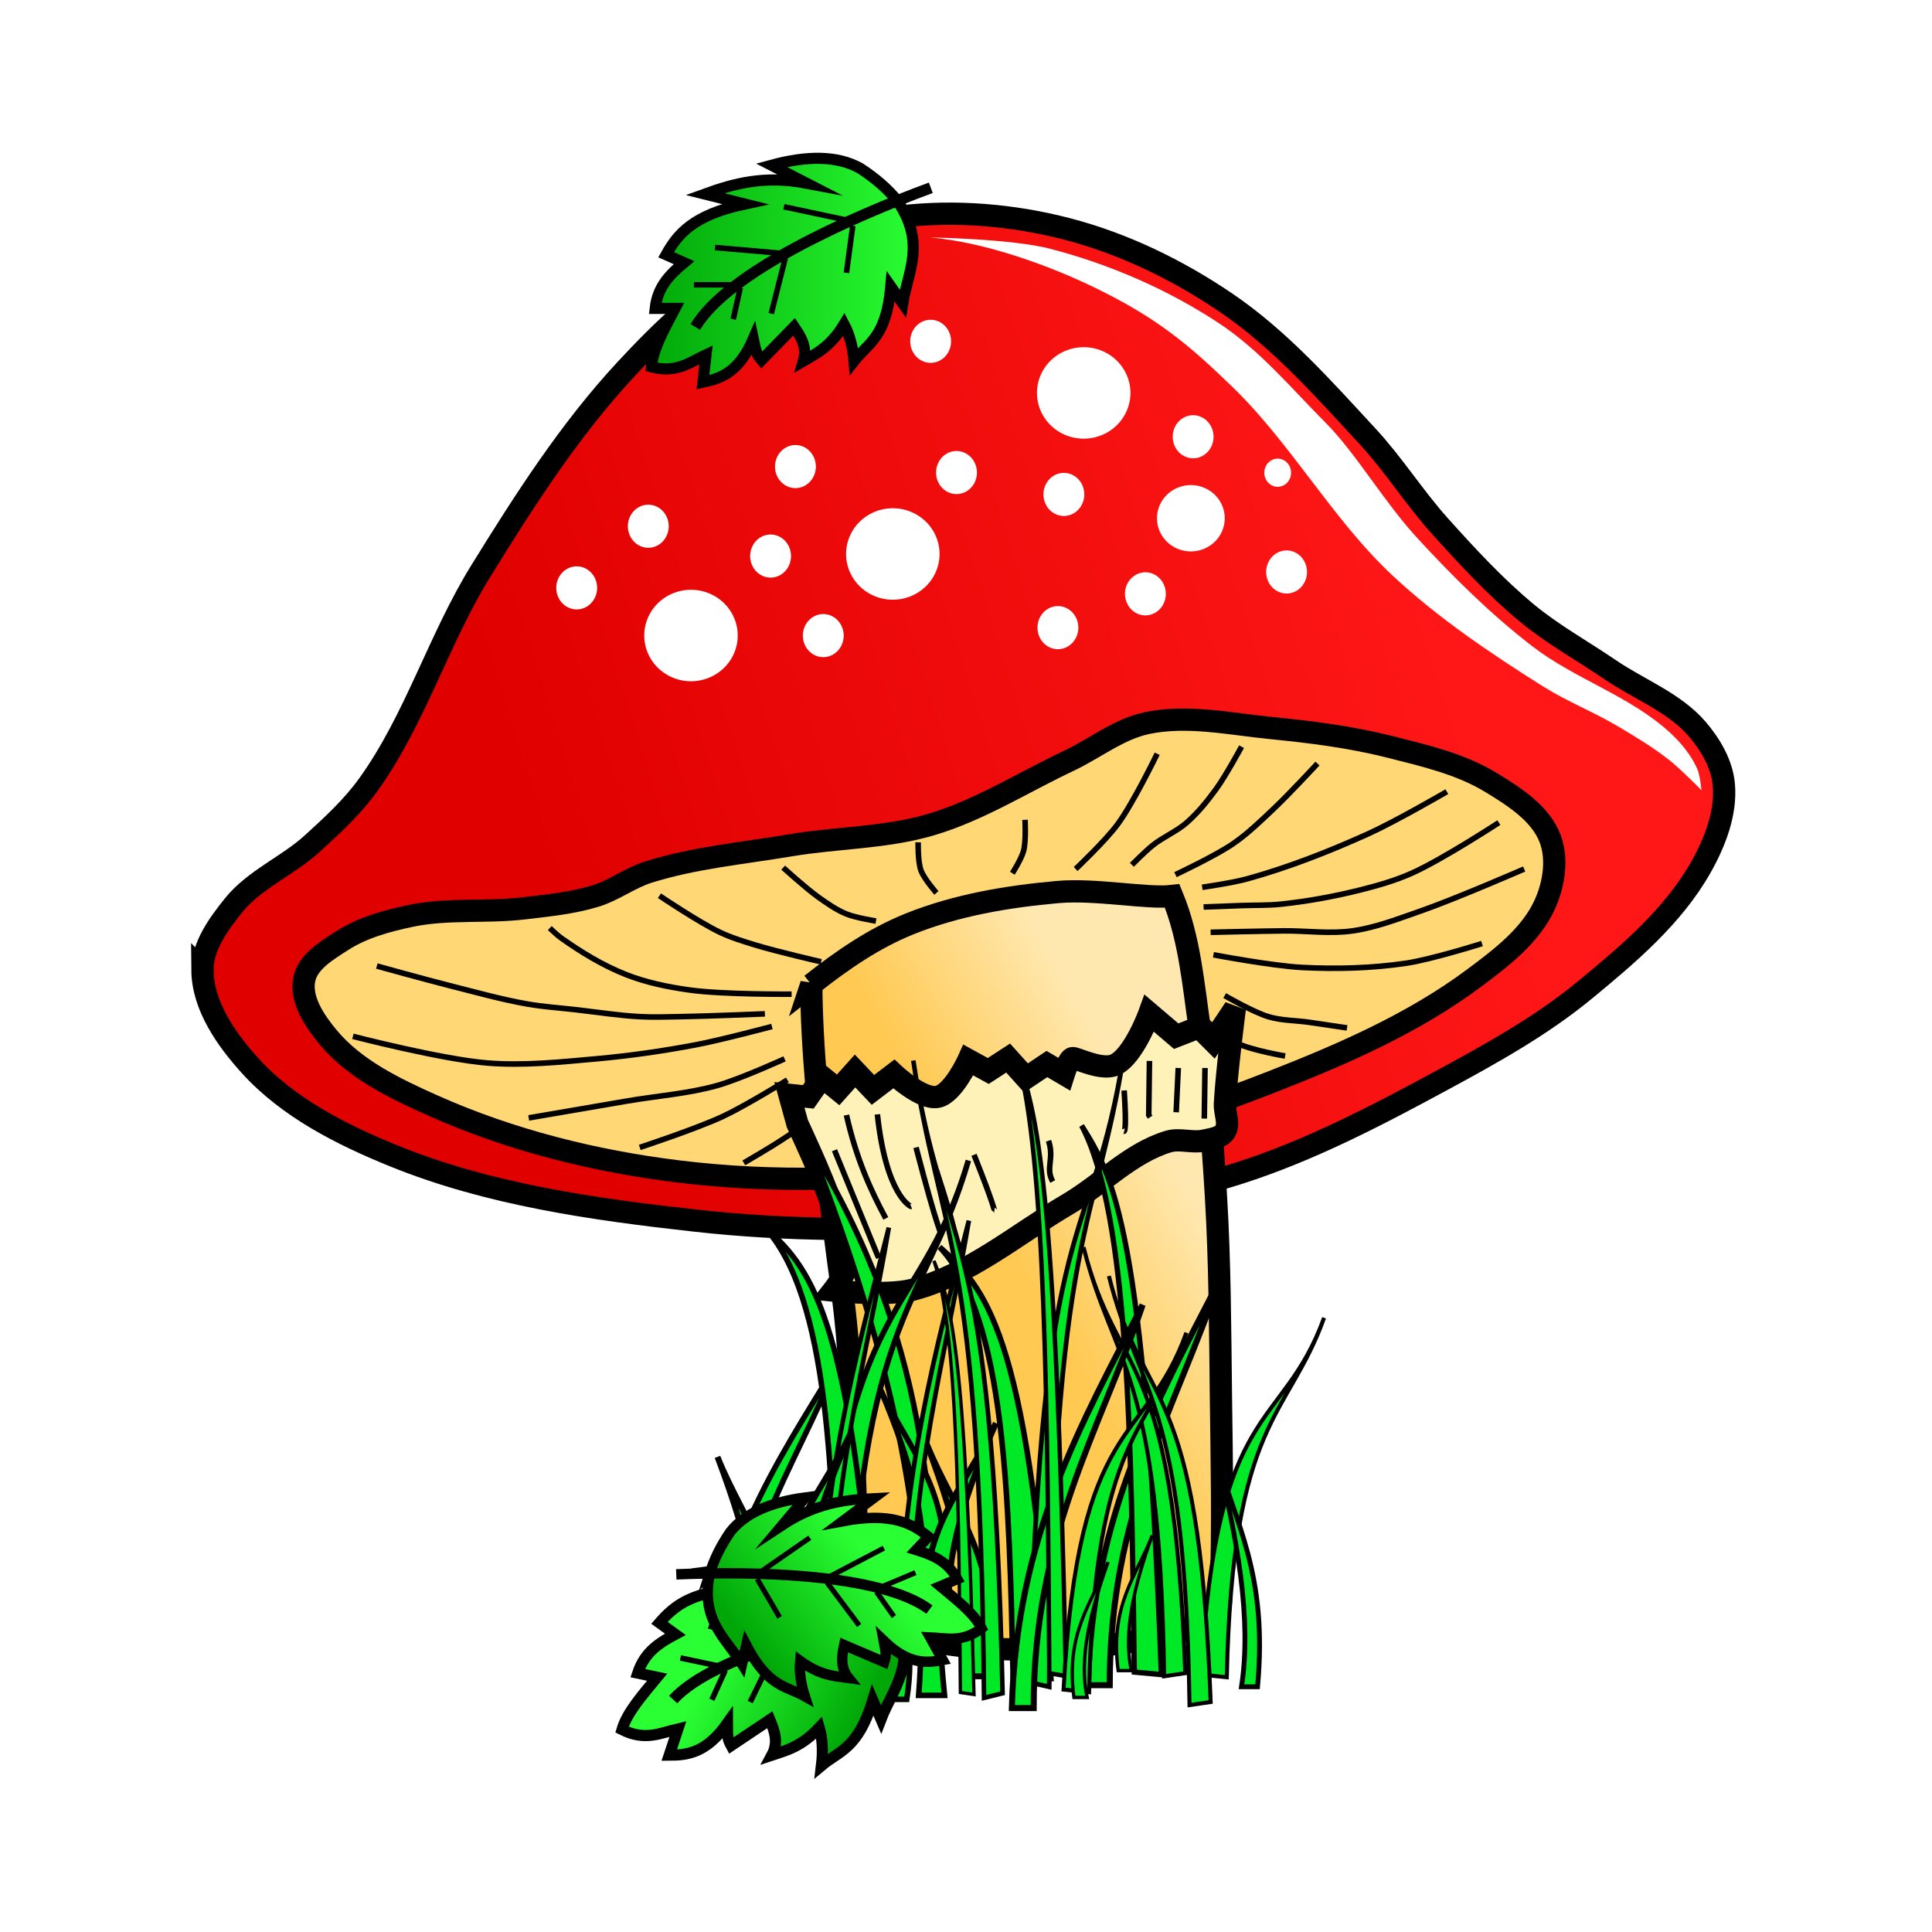 <?xml version="1.0" encoding="UTF-8" standalone="no"?>
<!-- Created with Inkscape (http://www.inkscape.org/) -->

<svg
   xmlns:dc="http://purl.org/dc/elements/1.1/"
   xmlns:cc="http://creativecommons.org/ns#"
   xmlns:rdf="http://www.w3.org/1999/02/22-rdf-syntax-ns#"
   xmlns:svg="http://www.w3.org/2000/svg"
   xmlns="http://www.w3.org/2000/svg"
   xmlns:xlink="http://www.w3.org/1999/xlink"
   xmlns:sodipodi="http://sodipodi.sourceforge.net/DTD/sodipodi-0.dtd"
   xmlns:inkscape="http://www.inkscape.org/namespaces/inkscape"
   width="347"
   height="347"
   id="svg2"
   version="1.1"
   inkscape:version="0.48.4 r"
   sodipodi:docname="Mushroom_big.svg"
   inkscape:export-filename="Y:\Документы\Текстовые файлы\SMBX\Logo\Mushroom2_16.png"
   inkscape:export-xdpi="4.8685322"
   inkscape:export-ydpi="4.8685322">
  <defs
     id="defs4">
    <linearGradient
       id="linearGradient4397">
      <stop
         style="stop-color:#00a707;stop-opacity:1;"
         offset="0"
         id="stop4399" />
      <stop
         style="stop-color:#2aff33;stop-opacity:1;"
         offset="1"
         id="stop4401" />
    </linearGradient>
    <linearGradient
       id="linearGradient4354">
      <stop
         style="stop-color:#e00000;stop-opacity:1;"
         offset="0"
         id="stop4356" />
      <stop
         style="stop-color:#ff1717;stop-opacity:1;"
         offset="1"
         id="stop4358" />
    </linearGradient>
    <linearGradient
       id="linearGradient4266">
      <stop
         style="stop-color:#ffc952;stop-opacity:1;"
         offset="0"
         id="stop4268" />
      <stop
         style="stop-color:#ffe8b0;stop-opacity:1;"
         offset="1"
         id="stop4270" />
    </linearGradient>
    <filter
       inkscape:collect="always"
       id="filter4028"
       x="-0.275"
       width="1.549"
       y="-0.281"
       height="1.561">
      <feGaussianBlur
         inkscape:collect="always"
         stdDeviation="1.921"
         id="feGaussianBlur4030" />
    </filter>
    <filter
       color-interpolation-filters="sRGB"
       inkscape:collect="always"
       id="filter4028-3"
       x="-0.275"
       width="1.549"
       y="-0.281"
       height="1.561">
      <feGaussianBlur
         inkscape:collect="always"
         stdDeviation="1.921"
         id="feGaussianBlur4030-1" />
    </filter>
    <filter
       color-interpolation-filters="sRGB"
       inkscape:collect="always"
       id="filter4028-1"
       x="-0.275"
       width="1.549"
       y="-0.281"
       height="1.561">
      <feGaussianBlur
         inkscape:collect="always"
         stdDeviation="1.921"
         id="feGaussianBlur4030-0" />
    </filter>
    <filter
       color-interpolation-filters="sRGB"
       inkscape:collect="always"
       id="filter4028-6"
       x="-0.275"
       width="1.549"
       y="-0.281"
       height="1.561">
      <feGaussianBlur
         inkscape:collect="always"
         stdDeviation="1.921"
         id="feGaussianBlur4030-16" />
    </filter>
    <filter
       color-interpolation-filters="sRGB"
       inkscape:collect="always"
       id="filter4028-7"
       x="-0.275"
       width="1.549"
       y="-0.281"
       height="1.561">
      <feGaussianBlur
         inkscape:collect="always"
         stdDeviation="1.921"
         id="feGaussianBlur4030-9" />
    </filter>
    <filter
       color-interpolation-filters="sRGB"
       inkscape:collect="always"
       id="filter4028-3-6"
       x="-0.275"
       width="1.549"
       y="-0.281"
       height="1.561">
      <feGaussianBlur
         inkscape:collect="always"
         stdDeviation="1.921"
         id="feGaussianBlur4030-1-1" />
    </filter>
    <filter
       color-interpolation-filters="sRGB"
       inkscape:collect="always"
       id="filter4028-3-66"
       x="-0.275"
       width="1.549"
       y="-0.281"
       height="1.561">
      <feGaussianBlur
         inkscape:collect="always"
         stdDeviation="1.921"
         id="feGaussianBlur4030-1-2" />
    </filter>
    <filter
       color-interpolation-filters="sRGB"
       inkscape:collect="always"
       id="filter4028-3-666"
       x="-0.275"
       width="1.549"
       y="-0.281"
       height="1.561">
      <feGaussianBlur
         inkscape:collect="always"
         stdDeviation="1.921"
         id="feGaussianBlur4030-1-4" />
    </filter>
    <filter
       color-interpolation-filters="sRGB"
       inkscape:collect="always"
       id="filter4028-3-4"
       x="-0.275"
       width="1.549"
       y="-0.281"
       height="1.561">
      <feGaussianBlur
         inkscape:collect="always"
         stdDeviation="1.921"
         id="feGaussianBlur4030-1-5" />
    </filter>
    <filter
       color-interpolation-filters="sRGB"
       inkscape:collect="always"
       id="filter4028-3-4-4"
       x="-0.275"
       width="1.549"
       y="-0.281"
       height="1.561">
      <feGaussianBlur
         inkscape:collect="always"
         stdDeviation="1.921"
         id="feGaussianBlur4030-1-5-3" />
    </filter>
    <filter
       color-interpolation-filters="sRGB"
       inkscape:collect="always"
       id="filter4028-3-4-9"
       x="-0.275"
       width="1.549"
       y="-0.281"
       height="1.561">
      <feGaussianBlur
         inkscape:collect="always"
         stdDeviation="1.921"
         id="feGaussianBlur4030-1-5-2" />
    </filter>
    <filter
       color-interpolation-filters="sRGB"
       inkscape:collect="always"
       id="filter4028-3-4-0"
       x="-0.275"
       width="1.549"
       y="-0.281"
       height="1.561">
      <feGaussianBlur
         inkscape:collect="always"
         stdDeviation="1.921"
         id="feGaussianBlur4030-1-5-0" />
    </filter>
    <filter
       color-interpolation-filters="sRGB"
       inkscape:collect="always"
       id="filter4028-3-4-5"
       x="-0.275"
       width="1.549"
       y="-0.281"
       height="1.561">
      <feGaussianBlur
         inkscape:collect="always"
         stdDeviation="1.921"
         id="feGaussianBlur4030-1-5-28" />
    </filter>
    <filter
       color-interpolation-filters="sRGB"
       inkscape:collect="always"
       id="filter4028-3-4-95"
       x="-0.275"
       width="1.549"
       y="-0.281"
       height="1.561">
      <feGaussianBlur
         inkscape:collect="always"
         stdDeviation="1.921"
         id="feGaussianBlur4030-1-5-25" />
    </filter>
    <filter
       color-interpolation-filters="sRGB"
       inkscape:collect="always"
       id="filter4028-3-4-00"
       x="-0.275"
       width="1.549"
       y="-0.281"
       height="1.561">
      <feGaussianBlur
         inkscape:collect="always"
         stdDeviation="1.921"
         id="feGaussianBlur4030-1-5-1" />
    </filter>
    <filter
       color-interpolation-filters="sRGB"
       inkscape:collect="always"
       id="filter4028-3-4-7"
       x="-0.275"
       width="1.549"
       y="-0.281"
       height="1.561">
      <feGaussianBlur
         inkscape:collect="always"
         stdDeviation="1.921"
         id="feGaussianBlur4030-1-5-8" />
    </filter>
    <filter
       color-interpolation-filters="sRGB"
       inkscape:collect="always"
       id="filter4028-3-4-2"
       x="-0.275"
       width="1.549"
       y="-0.281"
       height="1.561">
      <feGaussianBlur
         inkscape:collect="always"
         stdDeviation="1.921"
         id="feGaussianBlur4030-1-5-84" />
    </filter>
    <linearGradient
       inkscape:collect="always"
       xlink:href="#linearGradient4266"
       id="linearGradient4272"
       x1="175.662"
       y1="214.696"
       x2="204.556"
       y2="198.029"
       gradientUnits="userSpaceOnUse" />
    <linearGradient
       inkscape:collect="always"
       xlink:href="#linearGradient4354"
       id="linearGradient4360"
       x1="95.079"
       y1="151.694"
       x2="255.245"
       y2="100.98"
       gradientUnits="userSpaceOnUse" />
    <linearGradient
       inkscape:collect="always"
       xlink:href="#linearGradient4397"
       id="linearGradient4403"
       x1="116.008"
       y1="48.542"
       x2="165.025"
       y2="48.542"
       gradientUnits="userSpaceOnUse" />
    <linearGradient
       inkscape:collect="always"
       xlink:href="#linearGradient4397-9"
       id="linearGradient4403-4"
       x1="116.008"
       y1="48.542"
       x2="165.025"
       y2="48.542"
       gradientUnits="userSpaceOnUse" />
    <linearGradient
       id="linearGradient4397-9">
      <stop
         style="stop-color:#00a707;stop-opacity:1;"
         offset="0"
         id="stop4399-1" />
      <stop
         style="stop-color:#2aff33;stop-opacity:1;"
         offset="1"
         id="stop4401-7" />
    </linearGradient>
    <linearGradient
       gradientTransform="matrix(0.979,0.206,-0.206,0.979,10.784,222.072)"
       y2="39.308"
       x2="133.498"
       y1="46.975"
       x1="160.634"
       gradientUnits="userSpaceOnUse"
       id="linearGradient4642"
       xlink:href="#linearGradient4397-9"
       inkscape:collect="always" />
    <linearGradient
       gradientTransform="matrix(-0.881,0.473,-0.473,-0.881,295.814,257.935)"
       y2="39.308"
       x2="133.498"
       y1="46.975"
       x1="160.634"
       gradientUnits="userSpaceOnUse"
       id="linearGradient4642-7"
       xlink:href="#linearGradient4397-9-8"
       inkscape:collect="always" />
    <linearGradient
       id="linearGradient4397-9-8">
      <stop
         style="stop-color:#00a707;stop-opacity:1;"
         offset="0"
         id="stop4399-1-9" />
      <stop
         style="stop-color:#2aff33;stop-opacity:1;"
         offset="1"
         id="stop4401-7-2" />
    </linearGradient>
    <linearGradient
       y2="39.308"
       x2="133.498"
       y1="46.975"
       x1="160.634"
       gradientTransform="matrix(-0.862,0.361,0.36,0.863,253.494,193.351)"
       gradientUnits="userSpaceOnUse"
       id="linearGradient4697"
       xlink:href="#linearGradient4397-9-8"
       inkscape:collect="always" />
  </defs>
  <sodipodi:namedview
     id="base"
     pagecolor="#ffffff"
     bordercolor="#666666"
     borderopacity="1.0"
     inkscape:pageopacity="0.0"
     inkscape:pageshadow="2"
     inkscape:zoom="1.4"
     inkscape:cx="174.22271"
     inkscape:cy="122.16634"
     inkscape:document-units="px"
     inkscape:current-layer="layer6"
     showgrid="false"
     fit-margin-left="20"
     fit-margin-top="20"
     fit-margin-right="20"
     fit-margin-bottom="20"
     inkscape:window-width="1280"
     inkscape:window-height="972"
     inkscape:window-x="-8"
     inkscape:window-y="-8"
     inkscape:window-maximized="1" />
  <g
     inkscape:groupmode="layer"
     id="layer2"
     inkscape:label="Шляпка">
    <path
       style="fill:url(#linearGradient4360);fill-opacity:1;stroke:#000000;stroke-width:4;stroke-linecap:butt;stroke-linejoin:miter;stroke-miterlimit:4;stroke-opacity:1;stroke-dasharray:none"
       d="m 36.365,174.264 c -0.038,-4.292 2.872,-8.267 5.556,-11.617 3.748,-4.679 9.706,-7.079 14.142,-11.112 3.612,-3.284 7.254,-6.641 10.102,-10.607 8.434,-11.745 12.597,-26.088 20.203,-38.386 7.808,-12.624 15.901,-25.272 25.993,-36.156 6.659,-7.181 13.921,-14.163 22.494,-18.897 8.203,-4.53 17.464,-7.481 26.769,-8.586 9.989,-1.186 20.36,-0.302 30.095,2.23 10.123,2.632 19.8,7.35 28.458,13.219 9.651,6.542 17.52,15.45 25.438,24.009 4.682,5.061 8.376,10.973 12.984,16.101 4.933,5.49 9.972,10.951 15.657,15.657 4.622,3.826 9.924,6.748 14.882,10.127 5.242,3.573 11.59,5.913 15.719,10.729 2.393,2.791 4.433,6.291 4.755,9.954 0.448,5.098 -1.587,10.338 -4.102,14.795 -4.989,8.841 -13.078,15.686 -20.917,22.137 -7.76,6.386 -16.651,11.318 -25.488,16.101 -11.857,6.417 -23.934,12.737 -36.784,16.815 -15.377,4.88 -31.494,7.528 -47.564,8.943 -16.604,1.463 -33.437,1.34 -50.003,-0.505 -18.313,-2.04 -36.973,-4.679 -54.043,-11.617 -9.391,-3.817 -18.946,-8.657 -25.759,-16.162 -4.301,-4.739 -8.53,-10.773 -8.586,-17.173 z"
       id="path3213"
       inkscape:connector-curvature="0"
       sodipodi:nodetypes="aaaaaaaaaaaaaaaaaaaaaaaaa" />
    <path
       style="fill:#ffffff;fill-opacity:1;stroke:none"
       d="m 197.669,52.175 c 8.293,4.141 14.251,8.164 22.564,16.255 11.297,10.471 18.767,24.619 30.052,35.103 8.117,7.54 17.396,13.792 26.769,19.698 4.336,2.732 9.157,4.623 13.564,7.239 3.143,1.866 6.291,3.76 9.164,6.02 2.083,1.638 5.808,5.43 5.808,5.43 0,0 -0.229,-2.662 -0.765,-3.858 -1.113,-2.482 -2.914,-4.672 -4.919,-6.51 -7.178,-6.579 -17.041,-9.566 -24.746,-15.518 -7.487,-5.783 -14.259,-12.491 -20.661,-19.456 -5.925,-6.447 -10.986,-15.192 -16.336,-20.571 -6.174,-6.207 -11.887,-13.106 -19.193,-17.93 -9.215,-6.085 -19.619,-10.598 -30.305,-13.385 -6.988,-1.822 -21.568,-2.038 -21.568,-2.038 9.271,0.779 21.022,4.753 30.571,9.521 z"
       inkscape:connector-curvature="0"
       sodipodi:nodetypes="acaaaacaaaasaaca" />
  </g>
  <g
     inkscape:groupmode="layer"
     id="layer5"
     inkscape:label="Точки">
    <path
       sodipodi:type="arc"
       style="fill:#ffffff;fill-opacity:1;stroke:none;filter:url(#filter4028)"
       id="path4026"
       sodipodi:cx="124.10714"
       sodipodi:cy="114.14286"
       sodipodi:rx="8.3928576"
       sodipodi:ry="8.2142859"
       d="m 132.5,114.143 a 8.393,8.214 0 1 1 -16.786,0 8.393,8.214 0 1 1 16.786,0 z" />
    <path
       transform="matrix(0.437,0,0,0.471,84.167,46.112)"
       sodipodi:type="arc"
       style="fill:#ffffff;fill-opacity:1;stroke:none;filter:url(#filter4028-3)"
       id="path4026-5"
       sodipodi:cx="124.10714"
       sodipodi:cy="114.14286"
       sodipodi:rx="8.3928576"
       sodipodi:ry="8.2142859"
       d="m 132.5,114.143 a 8.393,8.214 0 1 1 -16.786,0 8.393,8.214 0 1 1 16.786,0 z" />
    <path
       transform="translate(36.25,-14.643)"
       sodipodi:type="arc"
       style="fill:#ffffff;fill-opacity:1;stroke:none;filter:url(#filter4028-1)"
       id="path4026-3"
       sodipodi:cx="124.10714"
       sodipodi:cy="114.14286"
       sodipodi:rx="8.3928576"
       sodipodi:ry="8.2142859"
       d="m 132.5,114.143 a 8.393,8.214 0 1 1 -16.786,0 8.393,8.214 0 1 1 16.786,0 z" />
    <path
       transform="translate(70.536,-43.571)"
       sodipodi:type="arc"
       style="fill:#ffffff;fill-opacity:1;stroke:none;filter:url(#filter4028-6)"
       id="path4026-4"
       sodipodi:cx="124.10714"
       sodipodi:cy="114.14286"
       sodipodi:rx="8.3928576"
       sodipodi:ry="8.2142859"
       d="m 132.5,114.143 a 8.393,8.214 0 1 1 -16.786,0 8.393,8.214 0 1 1 16.786,0 z" />
    <path
       transform="matrix(0.725,0,0,0.725,123.91,10.329)"
       sodipodi:type="arc"
       style="fill:#ffffff;fill-opacity:1;stroke:none;filter:url(#filter4028-7)"
       id="path4026-35"
       sodipodi:cx="124.10714"
       sodipodi:cy="114.14286"
       sodipodi:rx="8.3928576"
       sodipodi:ry="8.2142859"
       d="m 132.5,114.143 a 8.393,8.214 0 1 1 -16.786,0 8.393,8.214 0 1 1 16.786,0 z"
       inkscape:transform-center-y="-1.554281" />
    <path
       transform="matrix(0.437,0,0,0.471,88.631,30.04)"
       sodipodi:type="arc"
       style="fill:#ffffff;fill-opacity:1;stroke:none;filter:url(#filter4028-3-6)"
       id="path4026-5-2"
       sodipodi:cx="124.10714"
       sodipodi:cy="114.14286"
       sodipodi:rx="8.3928576"
       sodipodi:ry="8.2142859"
       d="m 132.5,114.143 a 8.393,8.214 0 1 1 -16.786,0 8.393,8.214 0 1 1 16.786,0 z" />
    <path
       transform="matrix(0.437,0,0,0.471,136.845,35.04)"
       sodipodi:type="arc"
       style="fill:#ffffff;fill-opacity:1;stroke:none;filter:url(#filter4028-3-66)"
       id="path4026-5-5"
       sodipodi:cx="124.10714"
       sodipodi:cy="114.14286"
       sodipodi:rx="8.3928576"
       sodipodi:ry="8.2142859"
       d="m 132.5,114.143 a 8.393,8.214 0 1 1 -16.786,0 8.393,8.214 0 1 1 16.786,0 z" />
    <path
       transform="matrix(0.437,0,0,0.471,151.488,52.897)"
       sodipodi:type="arc"
       style="fill:#ffffff;fill-opacity:1;stroke:none;filter:url(#filter4028-3-666)"
       id="path4026-5-6"
       sodipodi:cx="124.10714"
       sodipodi:cy="114.14286"
       sodipodi:rx="8.3928576"
       sodipodi:ry="8.2142859"
       d="m 132.5,114.143 a 8.393,8.214 0 1 1 -16.786,0 8.393,8.214 0 1 1 16.786,0 z" />
    <path
       transform="matrix(0.437,0,0,0.471,176.845,48.969)"
       sodipodi:type="arc"
       style="fill:#ffffff;fill-opacity:1;stroke:none;filter:url(#filter4028-3-4)"
       id="path4026-5-3"
       sodipodi:cx="124.10714"
       sodipodi:cy="114.14286"
       sodipodi:rx="8.3928576"
       sodipodi:ry="8.2142859"
       d="m 132.5,114.143 a 8.393,8.214 0 1 1 -16.786,0 8.393,8.214 0 1 1 16.786,0 z" />
    <path
       transform="matrix(0.286,0,0,0.308,193.987,49.749)"
       sodipodi:type="arc"
       style="fill:#ffffff;fill-opacity:1;stroke:none;filter:url(#filter4028-3-4-4)"
       id="path4026-5-3-6"
       sodipodi:cx="124.10714"
       sodipodi:cy="114.14286"
       sodipodi:rx="8.3928576"
       sodipodi:ry="8.2142859"
       d="m 132.5,114.143 a 8.393,8.214 0 1 1 -16.786,0 8.393,8.214 0 1 1 16.786,0 z" />
    <path
       transform="matrix(0.437,0,0,0.471,160.06,24.683)"
       sodipodi:type="arc"
       style="fill:#ffffff;fill-opacity:1;stroke:none;filter:url(#filter4028-3-4-9)"
       id="path4026-5-3-7"
       sodipodi:cx="124.10714"
       sodipodi:cy="114.14286"
       sodipodi:rx="8.3928576"
       sodipodi:ry="8.2142859"
       d="m 132.5,114.143 a 8.393,8.214 0 1 1 -16.786,0 8.393,8.214 0 1 1 16.786,0 z" />
    <path
       transform="matrix(0.437,0,0,0.471,112.917,7.54)"
       sodipodi:type="arc"
       style="fill:#ffffff;fill-opacity:1;stroke:none;filter:url(#filter4028-3-4-0)"
       id="path4026-5-3-1"
       sodipodi:cx="124.10714"
       sodipodi:cy="114.14286"
       sodipodi:rx="8.3928576"
       sodipodi:ry="8.2142859"
       d="m 132.5,114.143 a 8.393,8.214 0 1 1 -16.786,0 8.393,8.214 0 1 1 16.786,0 z" />
    <path
       transform="matrix(0.437,0,0,0.471,117.56,31.112)"
       sodipodi:type="arc"
       style="fill:#ffffff;fill-opacity:1;stroke:none;filter:url(#filter4028-3-4-5)"
       id="path4026-5-3-0"
       sodipodi:cx="124.10714"
       sodipodi:cy="114.14286"
       sodipodi:rx="8.3928576"
       sodipodi:ry="8.2142859"
       d="m 132.5,114.143 a 8.393,8.214 0 1 1 -16.786,0 8.393,8.214 0 1 1 16.786,0 z" />
    <path
       transform="matrix(0.437,0,0,0.471,93.631,60.397)"
       sodipodi:type="arc"
       style="fill:#ffffff;fill-opacity:1;stroke:none;filter:url(#filter4028-3-4-95)"
       id="path4026-5-3-69"
       sodipodi:cx="124.10714"
       sodipodi:cy="114.14286"
       sodipodi:rx="8.3928576"
       sodipodi:ry="8.2142859"
       d="m 132.5,114.143 a 8.393,8.214 0 1 1 -16.786,0 8.393,8.214 0 1 1 16.786,0 z" />
    <path
       transform="matrix(0.437,0,0,0.471,62.203,40.754)"
       sodipodi:type="arc"
       style="fill:#ffffff;fill-opacity:1;stroke:none;filter:url(#filter4028-3-4-00)"
       id="path4026-5-3-3"
       sodipodi:cx="124.10714"
       sodipodi:cy="114.14286"
       sodipodi:rx="8.3928576"
       sodipodi:ry="8.2142859"
       d="m 132.5,114.143 a 8.393,8.214 0 1 1 -16.786,0 8.393,8.214 0 1 1 16.786,0 z" />
    <path
       transform="matrix(0.437,0,0,0.471,49.345,51.826)"
       sodipodi:type="arc"
       style="fill:#ffffff;fill-opacity:1;stroke:none;filter:url(#filter4028-3-4-7)"
       id="path4026-5-3-03"
       sodipodi:cx="124.10714"
       sodipodi:cy="114.14286"
       sodipodi:rx="8.3928576"
       sodipodi:ry="8.2142859"
       d="m 132.5,114.143 a 8.393,8.214 0 1 1 -16.786,0 8.393,8.214 0 1 1 16.786,0 z" />
    <path
       transform="matrix(0.437,0,0,0.471,135.774,58.969)"
       sodipodi:type="arc"
       style="fill:#ffffff;fill-opacity:1;stroke:none;filter:url(#filter4028-3-4-2)"
       id="path4026-5-3-2"
       sodipodi:cx="124.10714"
       sodipodi:cy="114.14286"
       sodipodi:rx="8.3928576"
       sodipodi:ry="8.2142859"
       d="m 132.5,114.143 a 8.393,8.214 0 1 1 -16.786,0 8.393,8.214 0 1 1 16.786,0 z" />
  </g>
  <g
     inkscape:groupmode="layer"
     id="layer3"
     inkscape:label="низ шляпки">
    <path
       style="fill:#ffd875;fill-opacity:1;stroke:#000000;stroke-width:4;stroke-linecap:butt;stroke-linejoin:miter;stroke-miterlimit:4;stroke-opacity:1;stroke-dasharray:none"
       d="m 54.643,175.929 c 0.612,-3.183 4.062,-5.207 6.786,-6.964 3.671,-2.368 8.046,-3.566 12.321,-4.464 6.652,-1.398 13.597,-0.555 20.347,-1.358 4.322,-0.514 8.707,-0.936 12.867,-2.213 3.311,-1.016 6.162,-3.243 9.464,-4.286 8.26,-2.609 16.994,-3.384 25.536,-4.821 8.426,-1.418 17.171,-1.302 25.357,-3.75 8.675,-2.594 16.456,-7.561 24.643,-11.429 4.718,-2.229 8.997,-5.728 14.107,-6.786 7.234,-1.497 14.792,0.165 22.143,0.893 7.197,0.712 14.418,1.617 21.429,3.393 6.241,1.581 12.723,3.067 18.214,6.429 4.13,2.528 8.794,5.482 10.536,10 1.417,3.676 0.715,8.189 -0.893,11.786 -2.525,5.65 -7.892,9.699 -12.857,13.393 -10.893,8.104 -23.605,13.629 -36.25,18.571 -17.553,6.861 -35.814,12.466 -54.464,15.179 -17.202,2.502 -34.89,3.017 -52.143,0.893 -15.047,-1.853 -30.083,-5.61 -43.929,-11.786 -6.876,-3.067 -14.119,-6.53 -18.929,-12.321 -2.387,-2.874 -4.991,-6.688 -4.286,-10.357 z"
       id="path3984"
       inkscape:connector-curvature="0"
       sodipodi:nodetypes="aaaaaaaaaaaaaaaaaaaaaa" />
    <path
       style="fill:none;stroke:#000000;stroke-width:1px;stroke-linecap:butt;stroke-linejoin:miter;stroke-opacity:1"
       d="m 193.192,156.081 c 0,0 5.395,-5.102 7.576,-8.081 2.849,-3.893 7.071,-12.627 7.071,-12.627"
       id="path3986"
       inkscape:connector-curvature="0"
       sodipodi:nodetypes="cac" />
    <path
       style="fill:none;stroke:#000000;stroke-width:1px;stroke-linecap:butt;stroke-linejoin:miter;stroke-opacity:1"
       d="m 203.293,155.324 c 0,0 2.434,-2.464 3.788,-3.536 1.904,-1.507 4.235,-2.44 6.061,-4.041 2.018,-1.77 3.723,-3.891 5.303,-6.061 1.734,-2.38 4.546,-7.576 4.546,-7.576"
       id="path3988"
       inkscape:connector-curvature="0"
       sodipodi:nodetypes="caaac" />
    <path
       style="fill:none;stroke:#000000;stroke-width:1px;stroke-linecap:butt;stroke-linejoin:miter;stroke-opacity:1"
       d="m 236.628,137.141 c 0,0 -5.101,5.507 -7.829,8.081 -2.344,2.212 -4.667,4.488 -7.324,6.313 -3.228,2.218 -10.354,5.556 -10.354,5.556"
       id="path3990"
       inkscape:connector-curvature="0"
       sodipodi:nodetypes="caac" />
    <path
       style="fill:none;stroke:#000000;stroke-width:1px;stroke-linecap:butt;stroke-linejoin:miter;stroke-opacity:1"
       d="m 259.862,142.192 c 0,0 -9.268,5.376 -14.142,7.576 -7.04,3.178 -14.275,6.015 -21.718,8.081 -2.641,0.733 -8.081,1.515 -8.081,1.515"
       id="path3992"
       inkscape:connector-curvature="0"
       sodipodi:nodetypes="caac" />
    <path
       style="fill:none;stroke:#000000;stroke-width:1px;stroke-linecap:butt;stroke-linejoin:miter;stroke-opacity:1"
       d="m 269.206,147.747 c 0,0 -10.146,6.631 -15.657,9.091 -2.99,1.335 -6.167,2.236 -9.344,3.03 -4.645,1.162 -9.38,2.018 -14.142,2.525 -2.345,0.25 -4.714,0.167 -7.071,0.253 -2.273,0.083 -6.819,0.253 -6.819,0.253"
       id="path3994"
       inkscape:connector-curvature="0"
       sodipodi:nodetypes="caaaac" />
    <path
       style="fill:none;stroke:#000000;stroke-width:1px;stroke-linecap:butt;stroke-linejoin:miter;stroke-opacity:1"
       d="m 217.435,167.445 c 0,0 8.754,-0.21 13.132,-0.253 4.125,-0.04 8.291,0.583 12.374,0 4.167,-0.595 8.146,-2.154 12.122,-3.536 6.349,-2.207 18.688,-7.576 18.688,-7.576"
       id="path3996"
       inkscape:connector-curvature="0"
       sodipodi:nodetypes="caaac" />
    <path
       style="fill:none;stroke:#000000;stroke-width:1px;stroke-linecap:butt;stroke-linejoin:miter;stroke-opacity:1"
       d="m 266.175,169.466 c 0,0 -8.992,2.847 -13.637,3.536 -6.167,0.914 -12.461,1.073 -18.688,0.758 -5.35,-0.271 -15.91,-2.273 -15.91,-2.273"
       id="path3998"
       inkscape:connector-curvature="0"
       sodipodi:nodetypes="caac" />
    <path
       style="fill:none;stroke:#000000;stroke-width:1px;stroke-linecap:butt;stroke-linejoin:miter;stroke-opacity:1"
       d="m 219.961,178.81 c 0,0 5.054,2.948 7.829,3.788 2.359,0.714 4.884,0.661 7.324,1.01 2.275,0.325 6.819,1.01 6.819,1.01"
       id="path4000"
       inkscape:connector-curvature="0"
       sodipodi:nodetypes="caac" />
    <path
       style="fill:none;stroke:#000000;stroke-width:1px;stroke-linecap:butt;stroke-linejoin:miter;stroke-opacity:1"
       d="m 230.82,189.669 c 0,0 -5.912,-1.002 -8.586,-2.273 -2.068,-0.983 -5.556,-4.041 -5.556,-4.041"
       id="path4002"
       inkscape:connector-curvature="0"
       sodipodi:nodetypes="cac" />
    <path
       style="fill:none;stroke:#000000;stroke-width:1px;stroke-linecap:butt;stroke-linejoin:miter;stroke-opacity:1"
       d="m 181.827,156.839 c 0,0 1.641,-2.583 2.02,-4.041 0.467,-1.794 0.253,-5.556 0.253,-5.556"
       id="path4004"
       inkscape:connector-curvature="0"
       sodipodi:nodetypes="cac" />
    <path
       style="fill:none;stroke:#000000;stroke-width:1px;stroke-linecap:butt;stroke-linejoin:miter;stroke-opacity:1"
       d="m 164.907,151.283 c 0,0 -0.077,3.462 0.505,5.051 0.562,1.535 2.778,4.041 2.778,4.041"
       id="path4006"
       inkscape:connector-curvature="0"
       sodipodi:nodetypes="cac" />
    <path
       style="fill:none;stroke:#000000;stroke-width:1px;stroke-linecap:butt;stroke-linejoin:miter;stroke-opacity:1"
       d="m 140.664,155.829 c 0,0 4.076,3.707 6.313,5.303 1.598,1.14 3.233,2.289 5.051,3.03 1.683,0.686 5.303,1.263 5.303,1.263"
       id="path4008"
       inkscape:connector-curvature="0"
       sodipodi:nodetypes="caac" />
    <path
       style="fill:none;stroke:#000000;stroke-width:1px;stroke-linecap:butt;stroke-linejoin:miter;stroke-opacity:1"
       d="m 118.44,160.879 c 0,0 7.041,4.746 10.859,6.566 2.019,0.962 4.175,1.617 6.313,2.273 3.904,1.198 11.869,3.03 11.869,3.03"
       id="path4010"
       inkscape:connector-curvature="0"
       sodipodi:nodetypes="caac" />
    <path
       style="fill:none;stroke:#000000;stroke-width:1px;stroke-linecap:butt;stroke-linejoin:miter;stroke-opacity:1"
       d="m 142.179,178.557 c 0,0 -12.346,0.103 -18.435,-0.758 -3.861,-0.546 -7.739,-1.342 -11.364,-2.778 -4.135,-1.638 -7.988,-3.994 -11.617,-6.566 -0.73,-0.517 -2.02,-1.768 -2.02,-1.768"
       id="path4012"
       inkscape:connector-curvature="0"
       sodipodi:nodetypes="caaac" />
    <path
       style="fill:none;stroke:#000000;stroke-width:1px;stroke-linecap:butt;stroke-linejoin:miter;stroke-opacity:1"
       d="m 67.68,173.506 c 0,0 8.737,2.425 13.132,3.536 4.612,1.166 9.204,2.457 13.89,3.283 2.838,0.501 5.723,0.686 8.586,1.01 3.87,0.438 7.727,1.052 11.617,1.263 2.438,0.132 4.883,0.041 7.324,0 5.053,-0.084 15.152,-0.505 15.152,-0.505"
       id="path4014"
       inkscape:connector-curvature="0"
       sodipodi:nodetypes="caaaaac" />
    <path
       style="fill:none;stroke:#000000;stroke-width:1px;stroke-linecap:butt;stroke-linejoin:miter;stroke-opacity:1"
       d="m 63.387,186.133 c 0,0 16.031,4.154 24.244,4.798 6.467,0.507 12.985,-0.178 19.445,-0.758 6.012,-0.539 12.001,-1.397 17.93,-2.525 4.593,-0.874 13.637,-3.283 13.637,-3.283"
       id="path4016"
       inkscape:connector-curvature="0"
       sodipodi:nodetypes="caaac" />
    <path
       style="fill:none;stroke:#000000;stroke-width:1px;stroke-linecap:butt;stroke-linejoin:miter;stroke-opacity:1"
       d="m 94.954,200.78 c 0,0 11.785,-2.019 17.678,-3.03 5.388,-0.925 10.899,-1.301 16.162,-2.778 4.184,-1.174 12.122,-4.798 12.122,-4.798"
       id="path4018"
       inkscape:connector-curvature="0"
       sodipodi:nodetypes="caac" />
    <path
       style="fill:none;stroke:#000000;stroke-width:1px;stroke-linecap:butt;stroke-linejoin:miter;stroke-opacity:1"
       d="m 114.905,206.084 c 0,0 10.094,-3.319 14.9,-5.556 4.032,-1.877 11.617,-6.566 11.617,-6.566"
       id="path4020"
       inkscape:connector-curvature="0"
       sodipodi:nodetypes="cac" />
    <path
       style="fill:none;stroke:#000000;stroke-width:1px;stroke-linecap:butt;stroke-linejoin:miter;stroke-opacity:1"
       d="m 133.593,208.862 c 0,0 4.777,-2.763 7.071,-4.293 2.255,-1.504 4.608,-2.924 6.566,-4.798 0.779,-0.745 2.02,-2.525 2.02,-2.525"
       id="path4022"
       inkscape:connector-curvature="0"
       sodipodi:nodetypes="caac" />
  </g>
  <g
     inkscape:groupmode="layer"
     id="layer4"
     inkscape:label="Ножка"
     style="display:inline">
    <path
       style="fill:url(#linearGradient4272);fill-opacity:1;stroke:#000000;stroke-width:4;stroke-linecap:butt;stroke-linejoin:miter;stroke-miterlimit:4;stroke-opacity:1;stroke-dasharray:none"
       d="m 145.714,176.821 c 5.588,-4.407 11.256,-8.313 17.679,-10.893 8.418,-3.381 17.571,-4.913 26.607,-5.714 6.823,-0.605 16.073,1.247 20.536,0.714 3.204,7.765 3.773,15.993 5,24.107 1.492,9.874 2.256,19.854 2.857,29.821 0.72,11.946 0.744,23.926 0.893,35.893 0.144,11.606 0.4,23.221 0,34.821 -0.06,1.729 0.238,1.208 -0.357,5.179 -6.843,2.918 -16.63,4.587 -25.179,5.179 -10.116,0.7 -20.516,0.479 -30.357,-1.964 -3.103,-0.77 -3.67,-1.279 -8.75,-3.929 -0.732,-8.321 -1.063,-33.493 -2.5,-50.179 -0.545,-6.333 -1.548,-12.619 -2.321,-18.929 -1.072,-8.75 -2.458,-17.467 -3.214,-26.25 -0.511,-5.938 -0.878,-12.518 -0.893,-17.857 z"
       id="path4264"
       inkscape:connector-curvature="0"
       sodipodi:nodetypes="caacaaaacaacaaac" />
    <path
       style="fill:#fff2b8;fill-opacity:1;stroke:#000000;stroke-width:4;stroke-linecap:butt;stroke-linejoin:miter;stroke-miterlimit:4;stroke-opacity:1;stroke-dasharray:none"
       d="m 141.786,196.643 3.393,0.357 2.5,-3.571 2.857,2.321 3.036,-3.393 3.214,3.393 3.75,-2.857 c 0,0 4.958,4.682 7.857,4.107 2.818,-0.559 5.536,-6.607 5.536,-6.607 l 3.571,1.964 3.571,-2.321 3.214,3.571 3.75,-2.5 3.036,1.786 c 0,0 0.893,-2.857 1.607,-2.857 0.714,0 5.172,2.252 7.5,1.25 C 203.605,189.81 206.429,182 206.429,182 l 4.821,4.107 4.107,-1.607 2.5,2.5 3.929,-5.893 c 0,0 -1.488,11.405 -1.786,17.143 -0.086,1.664 0.917,3.609 0,5 -0.749,1.135 -2.422,1.315 -3.75,1.607 -2.094,0.46 -4.376,-0.44 -6.429,0.179 -6.784,2.045 -11.925,7.663 -18.036,11.25 -9.144,5.367 -17.605,12.65 -27.857,15.357 -4.604,1.216 -14.286,0.179 -14.286,0.179 0,0 2.102,-2.676 2.321,-4.286 0.503,-3.691 -1.355,-7.348 -2.5,-10.893 -1.648,-5.102 -6.25,-14.821 -6.25,-14.821 z"
       id="path4274"
       inkscape:connector-curvature="0"
       sodipodi:nodetypes="cccccccaccccccsacccccaaaaaacaacc" />
    <path
       style="fill:none;stroke:#000000;stroke-width:1px;stroke-linecap:butt;stroke-linejoin:miter;stroke-opacity:1"
       d="m 149.881,206.589 7.702,18.814 0.253,0.505"
       id="path4294"
       inkscape:connector-curvature="0" />
    <path
       style="fill:none;stroke:#000000;stroke-width:1px;stroke-linecap:butt;stroke-linejoin:miter;stroke-opacity:1"
       d="m 152.028,200.275 c 1.758,7.785 4.312,13.448 7.071,18.562"
       id="path4296"
       inkscape:connector-curvature="0"
       sodipodi:nodetypes="cc" />
    <path
       style="fill:none;stroke:#000000;stroke-width:1px;stroke-linecap:butt;stroke-linejoin:miter;stroke-opacity:1"
       d="m 157.584,200.149 c 1.563,14.561 5.969,16.575 6.061,16.541"
       id="path4298"
       inkscape:connector-curvature="0"
       sodipodi:nodetypes="cc" />
    <path
       style="fill:none;stroke:#000000;stroke-width:1px;stroke-linecap:butt;stroke-linejoin:miter;stroke-opacity:1"
       d="m 164.529,206.084 c 3.914,15.026 4.672,15.91 4.672,15.91"
       id="path4300"
       inkscape:connector-curvature="0" />
    <path
       style="fill:none;stroke:#000000;stroke-width:1px;stroke-linecap:butt;stroke-linejoin:miter;stroke-opacity:1"
       d="m 168.19,210.251 c 3.559,10.835 3.157,11.238 3.157,11.238"
       id="path4302"
       inkscape:connector-curvature="0"
       sodipodi:nodetypes="cc" />
    <path
       style="fill:none;stroke:#000000;stroke-width:1px;stroke-linecap:butt;stroke-linejoin:miter;stroke-opacity:1"
       d="m 201.904,195.856 c 0.505,7.45 0,7.324 0,7.324"
       id="path4304"
       inkscape:connector-curvature="0" />
    <path
       style="fill:none;stroke:#000000;stroke-width:1px;stroke-linecap:butt;stroke-linejoin:miter;stroke-opacity:1"
       d="m 206.45,190.553 c -0.126,9.723 -0.126,9.723 -0.126,9.723 l 0.253,0.379"
       id="path4306"
       inkscape:connector-curvature="0" />
    <path
       style="fill:none;stroke:#000000;stroke-width:1px;stroke-linecap:butt;stroke-linejoin:miter;stroke-opacity:1"
       d="m 211.627,191.815 c -0.379,7.955 -0.379,7.955 -0.379,7.955"
       id="path4308"
       inkscape:connector-curvature="0" />
    <path
       style="fill:none;stroke:#000000;stroke-width:1px;stroke-linecap:butt;stroke-linejoin:miter;stroke-opacity:1"
       d="m 216.425,191.815 c -0.126,9.091 -0.126,9.091 -0.126,9.091"
       id="path4310"
       inkscape:connector-curvature="0" />
    <path
       style="fill:none;stroke:#000000;stroke-width:1px;stroke-linecap:butt;stroke-linejoin:miter;stroke-opacity:1"
       d="m 174.939,207.41 c 3.607,9.026 3.623,9.969 3.662,9.975"
       id="path4302-1"
       inkscape:connector-curvature="0"
       sodipodi:nodetypes="cc" />
    <path
       style="fill:none;stroke:#000000;stroke-width:1px;stroke-linecap:butt;stroke-linejoin:miter;stroke-opacity:1"
       d="m 188.323,204.884 c 1.097,3.298 -0.62,4.888 0.758,7.324"
       id="path4302-0"
       inkscape:connector-curvature="0"
       sodipodi:nodetypes="cc" />
  </g>
  <g
     inkscape:groupmode="layer"
     id="layer7"
     inkscape:label="Трава">
    <path
       style="fill:#00e926;fill-opacity:1;stroke:#000000;stroke-width:1px;stroke-linecap:butt;stroke-linejoin:miter;stroke-opacity:1"
       d="m 165,304.5 4.643,0 C 166.689,274.452 168.915,244.031 145.357,205.571 161.399,246.087 167.023,278.246 165,304.5 z"
       id="path4405"
       inkscape:connector-curvature="0"
       sodipodi:nodetypes="cccc" />
    <path
       style="fill:#00e926;fill-opacity:1;stroke:#000000;stroke-width:1px;stroke-linecap:butt;stroke-linejoin:miter;stroke-opacity:1"
       d="m 126.786,306.286 3.929,0 c -0.016,-26.31 11.845,-42.063 19.643,-61.429 -10.937,17.956 -22.765,35.183 -23.571,61.429 z"
       id="path4407"
       inkscape:connector-curvature="0"
       sodipodi:nodetypes="cccc" />
    <path
       style="fill:#00e926;fill-opacity:1;stroke:#000000;stroke-width:1px;stroke-linecap:butt;stroke-linejoin:miter;stroke-opacity:1"
       d="m 162.857,305.214 c 2.803,-18.153 -6.015,-25.976 -11.071,-37.143 5.742,13.541 9.554,26.439 6.786,37.143 z"
       id="path4409"
       inkscape:connector-curvature="0"
       sodipodi:nodetypes="cccc" />
    <path
       style="fill:#00e926;fill-opacity:1;stroke:#000000;stroke-width:1px;stroke-linecap:butt;stroke-linejoin:miter;stroke-opacity:1"
       d="m 146.429,306.643 c 3.333,-76.076 18.174,-66.663 27.5,-98.214 -8.088,27.711 -20.536,27.626 -21.786,98.929 z"
       id="path4411"
       inkscape:connector-curvature="0"
       sodipodi:nodetypes="cccc" />
    <path
       style="fill:#00e926;fill-opacity:1;stroke:#000000;stroke-width:1px;stroke-linecap:butt;stroke-linejoin:miter;stroke-opacity:1"
       d="m 150.357,297.357 c -0.738,-32.131 -1.335,-64.508 -13.214,-77.143 7.915,7.103 15.805,14.586 20,77.5 z"
       id="path4413"
       inkscape:connector-curvature="0"
       sodipodi:nodetypes="cccc" />
    <path
       style="fill:#00e926;fill-opacity:1;stroke:#000000;stroke-width:1.084px;stroke-linecap:butt;stroke-linejoin:miter;stroke-opacity:1"
       d="m 195.399,302.672 3.915,0 c -0.016,-31.016 11.803,-49.587 19.573,-72.416 -10.898,21.168 -22.684,41.476 -23.488,72.416 z"
       id="path4407-7"
       inkscape:connector-curvature="0"
       sodipodi:nodetypes="cccc" />
    <path
       style="fill:#00e926;fill-opacity:1;stroke:#000000;stroke-width:1px;stroke-linecap:butt;stroke-linejoin:miter;stroke-opacity:1"
       d="m 169.107,286.464 c 2.803,-18.153 -6.015,-25.976 -11.071,-37.143 5.742,13.541 9.554,26.439 6.786,37.143 z"
       id="path4409-5"
       inkscape:connector-curvature="0"
       sodipodi:nodetypes="cccc" />
    <path
       style="fill:#00e926;fill-opacity:1;stroke:#000000;stroke-width:1px;stroke-linecap:butt;stroke-linejoin:miter;stroke-opacity:1"
       d="m 181.964,301.107 c -0.738,-32.131 -1.335,-64.508 -13.214,-77.143 7.915,7.103 15.805,14.586 20,77.5 z"
       id="path4413-8"
       inkscape:connector-curvature="0"
       sodipodi:nodetypes="cccc" />
    <path
       style="fill:#00e926;fill-opacity:1;stroke:#000000;stroke-width:0.955px;stroke-linecap:butt;stroke-linejoin:miter;stroke-opacity:1"
       d="m 203.732,300.318 c -0.529,-40.886 -0.957,-82.085 -9.469,-98.162 5.672,9.039 11.325,18.56 14.331,98.617 z"
       id="path4413-0"
       inkscape:connector-curvature="0"
       sodipodi:nodetypes="cccc" />
    <path
       style="fill:#00e926;fill-opacity:1;stroke:#000000;stroke-width:0.83px;stroke-linecap:butt;stroke-linejoin:miter;stroke-opacity:1"
       d="m 161.344,297.978 2.112,0 c -0.008,-33.726 6.367,-53.918 10.558,-78.741 -5.879,23.017 -12.237,45.099 -12.67,78.741 z"
       id="path4407-1"
       inkscape:connector-curvature="0"
       sodipodi:nodetypes="cccc" />
    <path
       style="fill:#00e926;fill-opacity:1;stroke:#000000;stroke-width:1.057px;stroke-linecap:butt;stroke-linejoin:miter;stroke-opacity:1"
       d="m 177.474,301.078 c 2.789,-20.394 -5.985,-29.183 -11.017,-41.728 5.714,15.213 9.507,29.703 6.752,41.728 z"
       id="path4409-9"
       inkscape:connector-curvature="0"
       sodipodi:nodetypes="cccc" />
    <path
       style="fill:#00e926;fill-opacity:1;stroke:#000000;stroke-width:0.842px;stroke-linecap:butt;stroke-linejoin:miter;stroke-opacity:1"
       d="m 184.921,302.151 c 2.053,-87.458 11.198,-76.636 16.944,-112.909 -4.983,31.857 -12.653,31.759 -13.423,113.73 z"
       id="path4411-3"
       inkscape:connector-curvature="0"
       sodipodi:nodetypes="cccc" />
    <path
       style="fill:#00e926;fill-opacity:1;stroke:#000000;stroke-width:0.724px;stroke-linecap:butt;stroke-linejoin:miter;stroke-opacity:1"
       d="m 215.755,300.779 c 2.674,-49.648 14.58,-43.505 22.062,-64.096 -6.489,18.085 -16.475,18.029 -17.478,64.562 z"
       id="path4411-8"
       inkscape:connector-curvature="0"
       sodipodi:nodetypes="cccc" />
    <path
       style="fill:#00e926;fill-opacity:1;stroke:#000000;stroke-width:1.076px;stroke-linecap:butt;stroke-linejoin:miter;stroke-opacity:1"
       d="m 166.719,294.819 c -3.077,-19.163 6.602,-27.422 12.152,-39.209 -6.303,14.294 -10.487,27.91 -7.448,39.209 z"
       id="path4409-3"
       inkscape:connector-curvature="0"
       sodipodi:nodetypes="cccc" />
    <path
       style="fill:#00e926;fill-opacity:1;stroke:#000000;stroke-width:0.602px;stroke-linecap:butt;stroke-linejoin:miter;stroke-opacity:1"
       d="m 200.833,300.056 c -1.553,-11.889 3.332,-17.013 6.133,-24.326 -3.181,8.869 -5.293,17.316 -3.759,24.326 z"
       id="path4409-0"
       inkscape:connector-curvature="0"
       sodipodi:nodetypes="cccc" />
    <path
       style="fill:#00e926;fill-opacity:1;stroke:#000000;stroke-width:0.72px;stroke-linecap:butt;stroke-linejoin:miter;stroke-opacity:1"
       d="m 212.89,300.512 c -2.215,-59.263 -12.081,-51.931 -18.28,-76.51 5.376,21.587 13.651,21.521 14.482,77.066 z"
       id="path4411-3-4"
       inkscape:connector-curvature="0"
       sodipodi:nodetypes="cccc" />
    <path
       style="fill:#00e926;fill-opacity:1;stroke:#000000;stroke-width:1.084px;stroke-linecap:butt;stroke-linejoin:miter;stroke-opacity:1"
       d="m 181.738,306.779 3.915,0 c -0.016,-31.016 11.803,-49.587 19.573,-72.416 -10.898,21.168 -22.684,41.476 -23.488,72.416 z"
       id="path4407-7-3"
       inkscape:connector-curvature="0"
       sodipodi:nodetypes="cccc" />
    <path
       style="fill:#00e926;fill-opacity:1;stroke:#000000;stroke-width:0.601px;stroke-linecap:butt;stroke-linejoin:miter;stroke-opacity:1"
       d="m 172.494,303.983 c -0.265,-32.297 -0.48,-64.84 -4.747,-77.54 2.844,7.14 5.678,14.661 7.185,77.899 z"
       id="path4413-8-8"
       inkscape:connector-curvature="0"
       sodipodi:nodetypes="cccc" />
    <path
       style="fill:#00e926;fill-opacity:1;stroke:#000000;stroke-width:0.794px;stroke-linecap:butt;stroke-linejoin:miter;stroke-opacity:1"
       d="m 188.464,300.519 c -0.324,-46.135 -0.586,-92.624 -5.799,-110.765 3.474,10.199 6.937,20.943 8.778,111.278 z"
       id="path4413-0-9"
       inkscape:connector-curvature="0"
       sodipodi:nodetypes="cccc" />
    <path
       style="fill:#00e926;fill-opacity:1;stroke:#000000;stroke-width:0.83px;stroke-linecap:butt;stroke-linejoin:miter;stroke-opacity:1"
       d="m 146.969,299.228 2.112,0 c -0.008,-33.726 6.367,-53.918 10.558,-78.741 -5.879,23.017 -12.237,45.099 -12.67,78.741 z"
       id="path4407-1-1"
       inkscape:connector-curvature="0"
       sodipodi:nodetypes="cccc" />
    <path
       style="fill:#00e926;fill-opacity:1;stroke:#000000;stroke-width:1.057px;stroke-linecap:butt;stroke-linejoin:miter;stroke-opacity:1"
       d="m 139.885,303.4 c 2.789,-20.394 -5.985,-29.183 -11.017,-41.728 5.714,15.213 9.507,29.703 6.752,41.728 z"
       id="path4409-9-3"
       inkscape:connector-curvature="0"
       sodipodi:nodetypes="cccc" />
    <path
       style="fill:#00e926;fill-opacity:1;stroke:#000000;stroke-width:0.821px;stroke-linecap:butt;stroke-linejoin:miter;stroke-opacity:1"
       d="m 180.071,304.12 c -1.943,-88.022 -10.597,-77.131 -16.036,-113.638 4.716,32.063 11.975,31.964 12.704,114.464 z"
       id="path4411-3-9"
       inkscape:connector-curvature="0"
       sodipodi:nodetypes="cccc" />
    <path
       style="fill:#00e926;fill-opacity:1;stroke:#000000;stroke-width:0.724px;stroke-linecap:butt;stroke-linejoin:miter;stroke-opacity:1"
       d="m 191.023,303.458 c 2.674,-49.648 14.58,-43.505 22.062,-64.096 -6.489,18.085 -16.475,18.029 -17.478,64.562 z"
       id="path4411-8-7"
       inkscape:connector-curvature="0"
       sodipodi:nodetypes="cccc" />
    <path
       style="fill:#00e926;fill-opacity:1;stroke:#000000;stroke-width:1.076px;stroke-linecap:butt;stroke-linejoin:miter;stroke-opacity:1"
       d="m 140.558,296.783 c -3.077,-19.163 6.602,-27.422 12.152,-39.209 -6.303,14.294 -10.487,27.91 -7.448,39.209 z"
       id="path4409-3-3"
       inkscape:connector-curvature="0"
       sodipodi:nodetypes="cccc" />
    <path
       style="fill:#00e926;fill-opacity:1;stroke:#000000;stroke-width:0.602px;stroke-linecap:butt;stroke-linejoin:miter;stroke-opacity:1"
       d="m 192.886,304.877 c -1.553,-11.889 3.332,-17.013 6.133,-24.326 -3.181,8.869 -5.293,17.316 -3.759,24.326 z"
       id="path4409-0-0"
       inkscape:connector-curvature="0"
       sodipodi:nodetypes="cccc" />
    <path
       style="fill:#00e926;fill-opacity:1;stroke:#000000;stroke-width:0.72px;stroke-linecap:butt;stroke-linejoin:miter;stroke-opacity:1"
       d="m 217.444,305.691 c -2.215,-59.263 -12.081,-51.931 -18.28,-76.51 5.376,21.587 13.651,21.521 14.482,77.066 z"
       id="path4411-3-4-1"
       inkscape:connector-curvature="0"
       sodipodi:nodetypes="cccc" />
    <path
       style="fill:#00e926;fill-opacity:1;stroke:#000000;stroke-width:0.871px;stroke-linecap:butt;stroke-linejoin:miter;stroke-opacity:1"
       d="m 225.864,302.957 c 1.886,-20.485 -4.046,-29.314 -7.448,-41.914 3.863,15.281 6.427,29.835 4.565,41.914 z"
       id="path4409-9-3-8"
       inkscape:connector-curvature="0"
       sodipodi:nodetypes="cccc" />
  </g>
  <g
     inkscape:groupmode="layer"
     id="layer6"
     inkscape:label="Листик">
    <path
       style="fill:url(#linearGradient4403);fill-opacity:1;stroke:#000000;stroke-width:2;stroke-linecap:butt;stroke-linejoin:miter;stroke-miterlimit:50;stroke-opacity:1;stroke-dasharray:none"
       d="m 161.071,35.929 c -1.606,-1.905 -3.657,-3.81 -6.607,-5.714 -4.071,-2.271 -9.467,-2.281 -15.893,-0.536 l 6.25,3.214 c -7.53,-1.428 -13.009,0.072 -18.214,1.964 l 7.143,1.786 c -9.325,1.985 -12.076,5.464 -14.107,9.107 l 3.214,1.429 c -2.425,2.039 -4.736,4.193 -5.179,8.214 l 3.571,0 c -1.872,3.593 -3.987,7.235 -4.242,10.505 4.474,1.202 6.918,-0.845 9.803,-2.186 l -0.557,4.939 c 3.251,-0.692 6.453,-1.779 9.042,-7.765 0.531,2.526 0.652,2.806 1.49,3.793 l 5.844,-5.988 c 1.245,1.825 2.392,3.682 1.656,6.167 2.44,-1.422 4.881,-2.584 7.321,-6.607 0.915,1.723 1.544,3.874 1.786,6.607 2.558,-3.271 5.803,-4.244 6.607,-13.393 l 2.143,3.036 c 0.93,-5.804 4.261,-10.888 -1.071,-18.571 z"
       id="path4338"
       inkscape:connector-curvature="0"
       sodipodi:nodetypes="cccccccccccccccccccccc" />
    <path
       style="fill:none;stroke:#000000;stroke-width:2;stroke-linecap:butt;stroke-linejoin:miter;stroke-miterlimit:4;stroke-opacity:1;stroke-dasharray:none"
       d="M 167.18,33.726 C 152.894,38.999 130.816,48.794 124.88,58.728"
       id="path4340"
       inkscape:connector-curvature="0"
       sodipodi:nodetypes="cc" />
    <path
       style="fill:none;stroke:#000000;stroke-width:1px;stroke-linecap:butt;stroke-linejoin:miter;stroke-opacity:1"
       d="M 152.659,39.661 140.79,37.136"
       id="path4342"
       inkscape:connector-curvature="0" />
    <path
       style="fill:none;stroke:#000000;stroke-width:1px;stroke-linecap:butt;stroke-linejoin:miter;stroke-opacity:1"
       d="M 140.032,45.469 128.416,44.459"
       id="path4344"
       inkscape:connector-curvature="0" />
    <path
       style="fill:none;stroke:#000000;stroke-width:1px;stroke-linecap:butt;stroke-linejoin:miter;stroke-opacity:1"
       d="m 153.164,40.545 -1.136,8.46"
       id="path4346"
       inkscape:connector-curvature="0" />
    <path
       style="fill:none;stroke:#000000;stroke-width:1px;stroke-linecap:butt;stroke-linejoin:miter;stroke-opacity:1"
       d="m 141.043,46.353 -2.525,9.975"
       id="path4348"
       inkscape:connector-curvature="0" />
    <path
       style="fill:none;stroke:#000000;stroke-width:1px;stroke-linecap:butt;stroke-linejoin:miter;stroke-opacity:1"
       d="m 132.961,51.657 -1.263,5.682"
       id="path4350"
       inkscape:connector-curvature="0" />
    <path
       style="fill:none;stroke:#000000;stroke-width:1px;stroke-linecap:butt;stroke-linejoin:miter;stroke-opacity:1"
       d="m 132.204,51.152 -7.576,0"
       id="path4352"
       inkscape:connector-curvature="0" />
    <path
       style="fill:url(#linearGradient4642);fill-opacity:1;stroke:#000000;stroke-width:2;stroke-linecap:butt;stroke-linejoin:miter;stroke-miterlimit:50;stroke-opacity:1;stroke-dasharray:none"
       d="m 161.009,290.389 c -1.18,-2.195 -2.795,-4.481 -5.289,-6.952 -3.516,-3.06 -8.794,-4.181 -15.442,-3.796 l 5.454,4.432 c -7.074,-2.948 -12.745,-2.607 -18.229,-1.827 l 6.622,3.218 c -9.534,0.023 -12.942,2.862 -15.68,6.008 l 2.851,2.06 c -2.793,1.496 -5.497,3.128 -6.759,6.972 l 3.495,0.735 c -2.571,3.131 -5.391,6.259 -6.314,9.407 4.131,2.097 6.944,0.597 10.044,-0.121 l -1.562,4.718 c 3.324,-0.008 6.681,-0.412 10.447,-5.737 -6.6e-4,2.581 0.06,2.88 0.677,4.019 l 6.952,-4.657 c 0.843,2.042 1.583,4.096 0.351,6.376 2.681,-0.889 5.308,-1.524 8.525,-4.958 0.54,1.875 0.714,4.109 0.387,6.833 3.177,-2.674 6.552,-2.959 9.223,-11.746 l 1.472,3.412 c 2.105,-5.489 6.411,-9.778 2.775,-18.394 z"
       id="path4338-1"
       inkscape:connector-curvature="0"
       sodipodi:nodetypes="cccccccccccccccccccccc" />
    <path
       style="fill:none;stroke:#000000;stroke-width:2;stroke-linecap:butt;stroke-linejoin:miter;stroke-miterlimit:4;stroke-opacity:1;stroke-dasharray:none"
       d="m 167.44,289.492 c -15.065,2.219 -38.687,7.259 -46.541,15.758"
       id="path4340-0"
       inkscape:connector-curvature="0"
       sodipodi:nodetypes="cc" />
    <path
       style="fill:none;stroke:#000000;stroke-width:1px;stroke-linecap:butt;stroke-linejoin:miter;stroke-opacity:1"
       d="m 152.009,292.31 -11.095,-4.915"
       id="path4342-9"
       inkscape:connector-curvature="0" />
    <path
       style="fill:none;stroke:#000000;stroke-width:1px;stroke-linecap:butt;stroke-linejoin:miter;stroke-opacity:1"
       d="m 138.456,295.394 -11.16,-3.38"
       id="path4344-1"
       inkscape:connector-curvature="0" />
    <path
       style="fill:none;stroke:#000000;stroke-width:1px;stroke-linecap:butt;stroke-linejoin:miter;stroke-opacity:1"
       d="m 152.321,293.279 -2.854,8.045"
       id="path4346-6"
       inkscape:connector-curvature="0" />
    <path
       style="fill:none;stroke:#000000;stroke-width:1px;stroke-linecap:butt;stroke-linejoin:miter;stroke-opacity:1"
       d="m 139.263,296.467 -4.525,9.242"
       id="path4348-1"
       inkscape:connector-curvature="0" />
    <path
       style="fill:none;stroke:#000000;stroke-width:1px;stroke-linecap:butt;stroke-linejoin:miter;stroke-opacity:1"
       d="m 130.263,299.993 -2.405,5.3"
       id="path4350-6"
       inkscape:connector-curvature="0" />
    <path
       style="fill:none;stroke:#000000;stroke-width:1px;stroke-linecap:butt;stroke-linejoin:miter;stroke-opacity:1"
       d="m 129.626,299.343 -7.414,-1.56"
       id="path4352-5"
       inkscape:connector-curvature="0" />
    <path
       style="fill:url(#linearGradient4697);fill-opacity:1;stroke:#000000;stroke-width:1.87;stroke-linecap:butt;stroke-linejoin:miter;stroke-miterlimit:50;stroke-opacity:1;stroke-dasharray:none"
       d="m 127.521,282.463 c 0.7,-2.224 1.783,-4.608 3.641,-7.316 2.693,-3.428 7.343,-5.384 13.513,-6.195 l -4.233,5.029 c 5.979,-3.949 11.244,-4.63 16.414,-4.874 l -5.517,4.118 c 8.756,-1.65 12.38,0.362 15.443,2.773 l -2.258,2.393 c 2.825,0.885 5.593,1.911 7.422,5.223 l -3.08,1.288 c 2.907,2.427 6.042,4.808 7.439,7.538 -3.426,2.651 -6.27,1.766 -9.241,1.649 l 2.258,4.062 c -3.053,0.575 -6.205,0.792 -10.592,-3.442 0.451,2.372 0.448,2.657 0.08,3.812 l -7.195,-3.062 c -0.417,2.024 -0.738,4.041 0.791,5.921 -2.616,-0.347 -5.139,-0.47 -8.691,-3.063 -0.169,1.818 0.062,3.901 0.838,6.348 -3.383,-1.901 -6.531,-1.571 -10.517,-9.178 l -0.756,3.393 c -2.891,-4.675 -7.592,-7.863 -5.759,-16.418 z"
       id="path4338-1-5"
       inkscape:connector-curvature="0"
       sodipodi:nodetypes="cccccccccccccccccccccc" />
    <path
       style="fill:none;stroke:#000000;stroke-width:1.87;stroke-linecap:butt;stroke-linejoin:miter;stroke-miterlimit:4;stroke-opacity:1;stroke-dasharray:none"
       d="m 121.461,282.765 c 14.217,-0.601 36.782,-0.109 45.475,6.325"
       id="path4340-0-2"
       inkscape:connector-curvature="0"
       sodipodi:nodetypes="cc" />
    <path
       style="fill:none;stroke:#000000;stroke-width:0.935px;stroke-linecap:butt;stroke-linejoin:miter;stroke-opacity:1"
       d="m 136.119,282.651 9.327,-6.461"
       id="path4342-9-0"
       inkscape:connector-curvature="0" />
    <path
       style="fill:none;stroke:#000000;stroke-width:0.935px;stroke-linecap:butt;stroke-linejoin:miter;stroke-opacity:1"
       d="m 149.098,283.111 9.654,-5.062"
       id="path4344-1-4"
       inkscape:connector-curvature="0" />
    <path
       style="fill:none;stroke:#000000;stroke-width:0.935px;stroke-linecap:butt;stroke-linejoin:miter;stroke-opacity:1"
       d="m 136.001,283.596 4.024,6.893"
       id="path4346-6-1"
       inkscape:connector-curvature="0" />
    <path
       style="fill:none;stroke:#000000;stroke-width:0.935px;stroke-linecap:butt;stroke-linejoin:miter;stroke-opacity:1"
       d="m 148.545,284.238 5.767,7.7"
       id="path4348-1-0"
       inkscape:connector-curvature="0" />
    <path
       style="fill:none;stroke:#000000;stroke-width:0.935px;stroke-linecap:butt;stroke-linejoin:miter;stroke-opacity:1"
       d="m 157.422,285.901 3.134,4.45"
       id="path4350-6-0"
       inkscape:connector-curvature="0" />
    <path
       style="fill:none;stroke:#000000;stroke-width:0.935px;stroke-linecap:butt;stroke-linejoin:miter;stroke-opacity:1"
       d="m 157.894,285.192 6.533,-2.733"
       id="path4352-5-9"
       inkscape:connector-curvature="0" />
  </g>
</svg>
